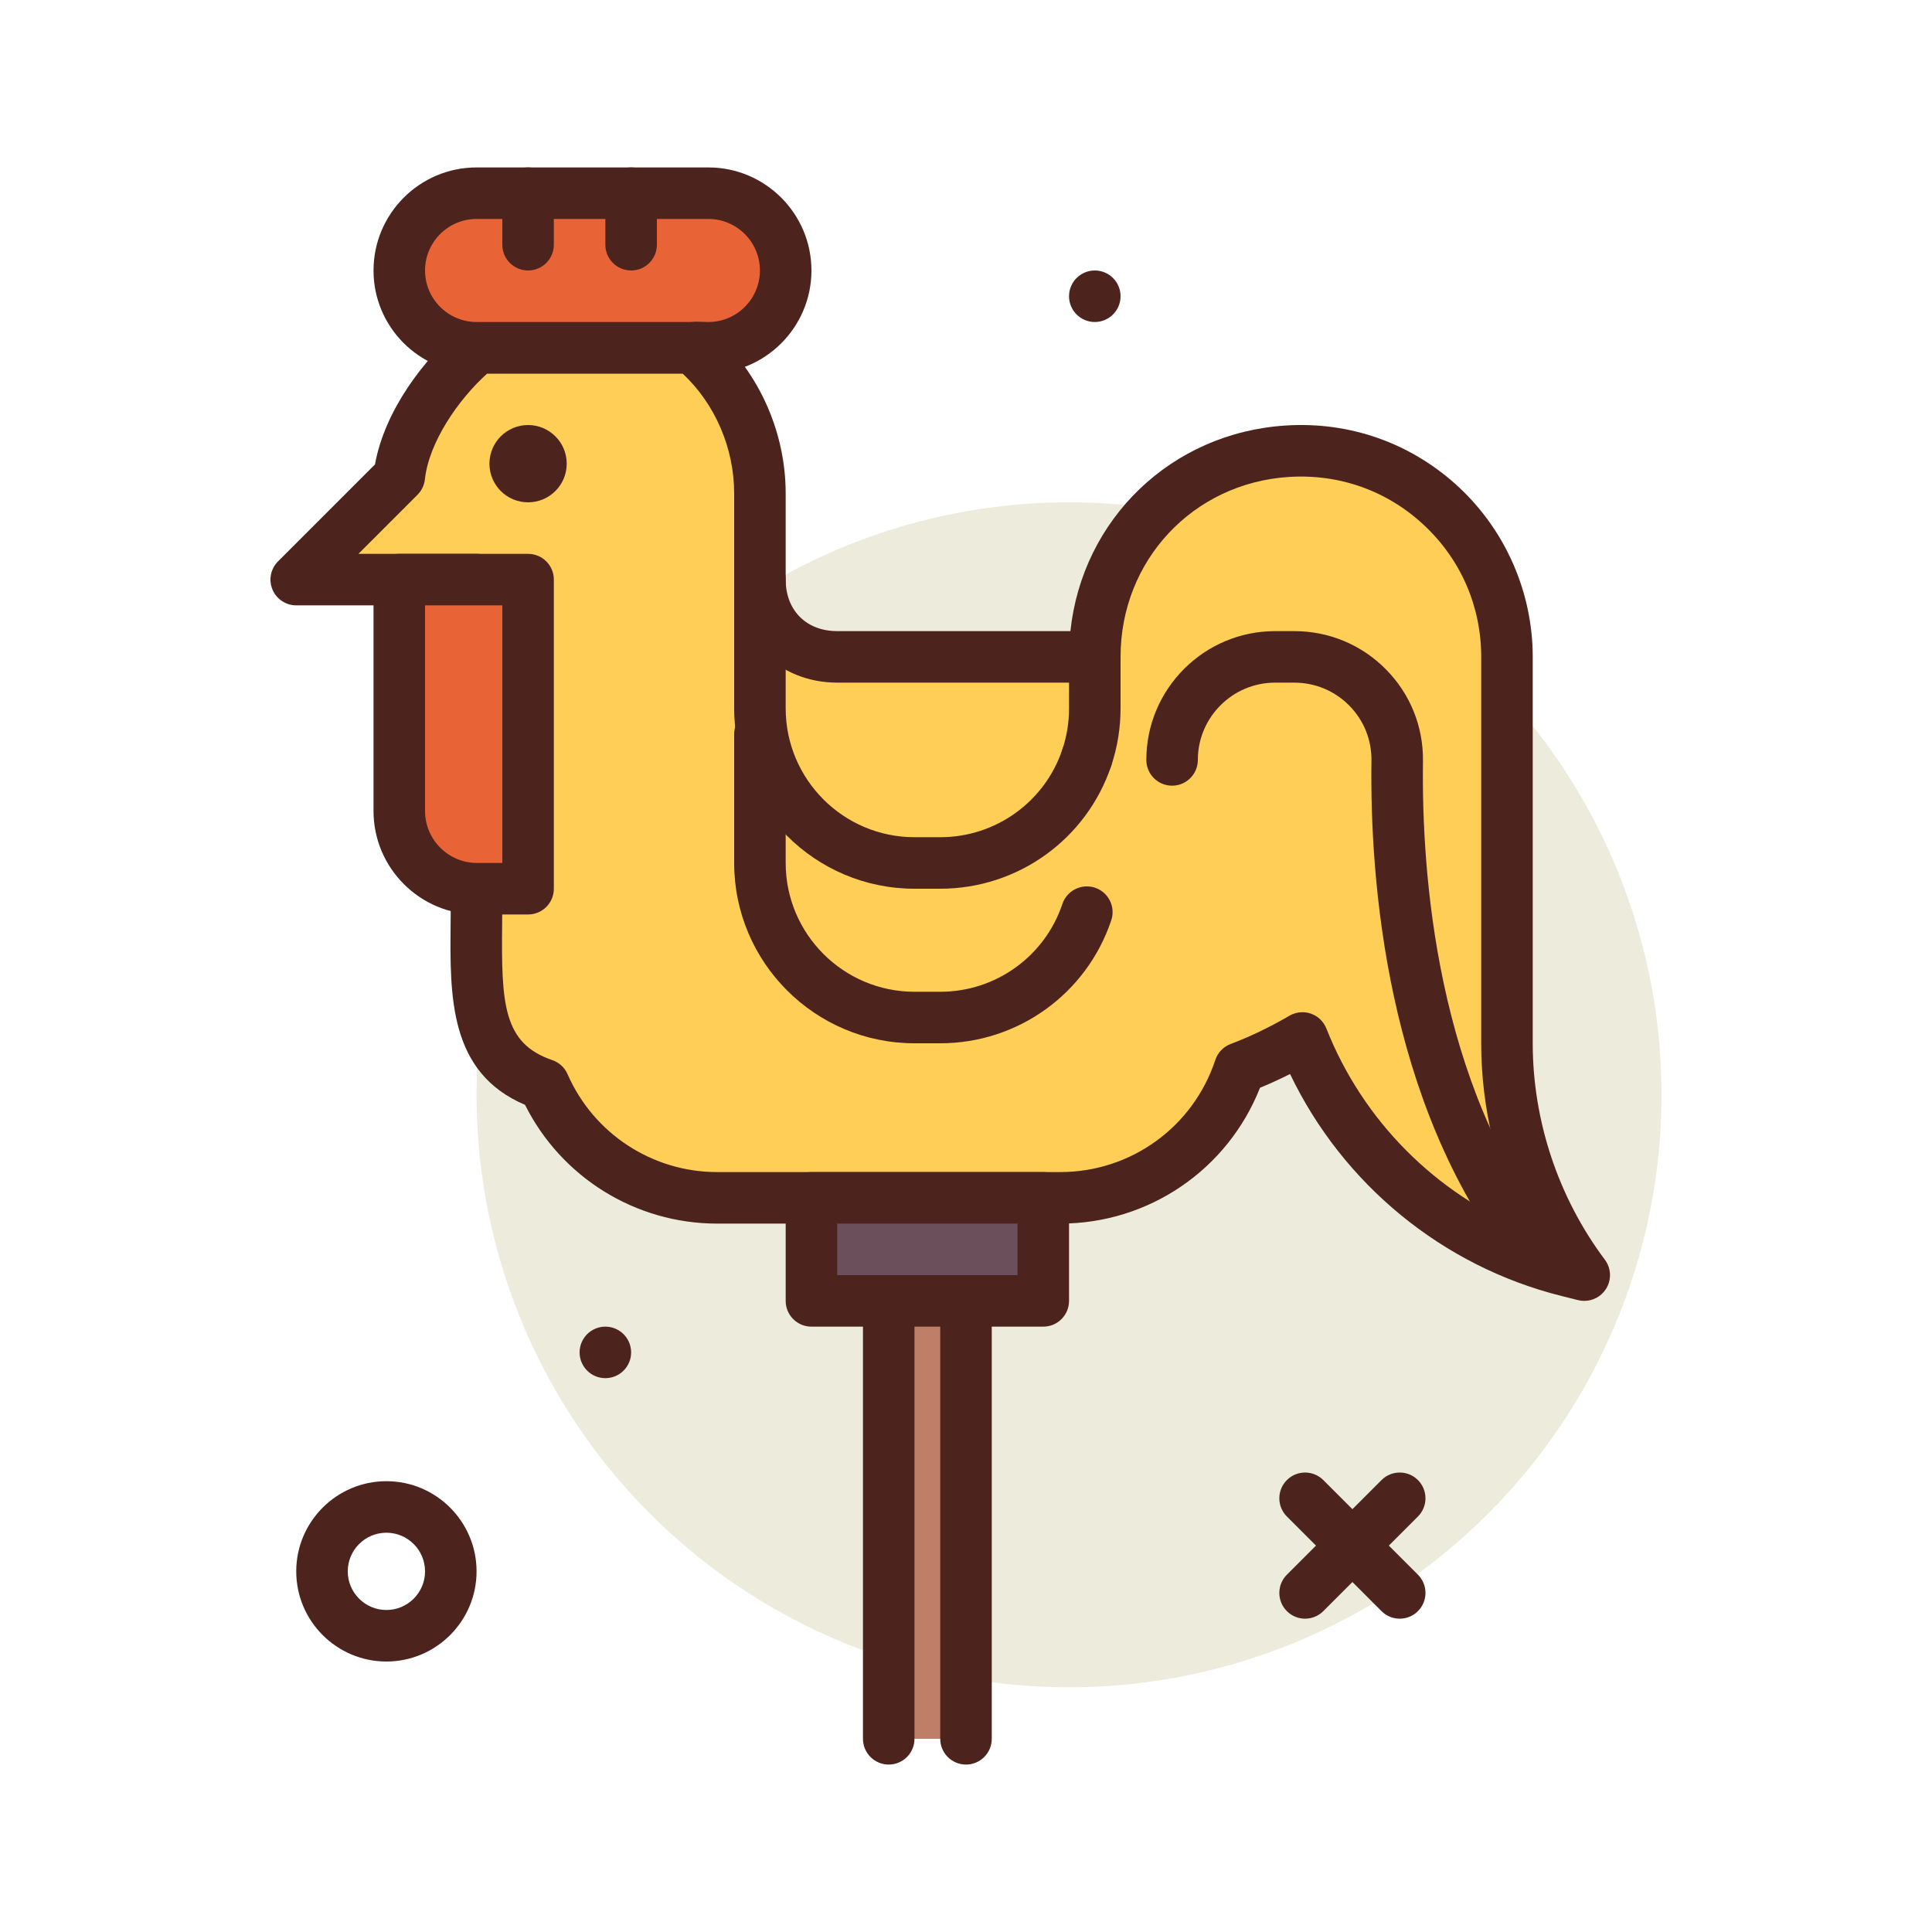 <svg id="cock" enable-background="new 0 0 300 300" height="512" viewBox="0 0 300 300" width="512" xmlns="http://www.w3.org/2000/svg"><g><circle cx="166" cy="170" fill="#edebdc" r="92"/><path d="m60 258c-7.719 0-14-6.281-14-14s6.281-14 14-14 14 6.281 14 14-6.281 14-14 14zm0-20c-3.309 0-6 2.691-6 6s2.691 6 6 6 6-2.691 6-6-2.691-6-6-6z" fill="#4c241d"/><circle cx="94" cy="210" fill="#4c241d" r="4"/><circle cx="170" cy="46" fill="#4c241d" r="4"/><path d="m202.653 251.348c-1.023 0-2.047-.391-2.828-1.172-1.562-1.562-1.562-4.094 0-5.656l14.695-14.695c1.562-1.562 4.094-1.562 5.656 0s1.562 4.094 0 5.656l-14.695 14.695c-.781.781-1.805 1.172-2.828 1.172z" fill="#4c241d"/><path d="m217.348 251.348c-1.023 0-2.047-.391-2.828-1.172l-14.695-14.695c-1.562-1.562-1.562-4.094 0-5.656s4.094-1.562 5.656 0l14.695 14.695c1.562 1.562 1.562 4.094 0 5.656-.781.781-1.804 1.172-2.828 1.172z" fill="#4c241d"/><g><path d="m234 162v-56-4c0-18.378-15.493-33.138-34.13-31.931-17.008 1.101-29.87 14.887-29.87 31.931h-40c-6.928 0-12-4.958-12-12v-13.371c0-8.963-4.06-17.287-10.511-22.629h-33.307c-5.462 4.433-11.372 12.561-12.182 20l-16 16h28v49.5c0 13.451-1.424 24.846 10.464 28.9 4.534 10.356 14.859 17.6 26.888 17.6h53.297c12.993 0 23.995-8.451 27.858-20.149 3.396-1.278 6.636-2.866 9.73-4.675 6.957 17.596 21.998 31.382 41.211 36.186l2.552.638c-7.789-10.386-12-23.018-12-36z" fill="#ffce56"/><path d="m246 202c-.324 0-.648-.039-.973-.119l-2.551-.639c-18.484-4.621-33.953-17.357-42.156-34.471-1.555.785-3.113 1.5-4.668 2.139-5.008 12.691-17.234 21.09-31.004 21.09h-53.297c-12.672 0-24.195-7.184-29.824-18.441-11.801-5.01-11.676-16.789-11.555-28.195.013-1.266.028-2.555.028-3.864v-45.5h-24c-1.617 0-3.078-.975-3.695-2.469-.621-1.496-.277-3.215.867-4.359l15.059-15.061c1.473-8.309 7.668-16.539 13.43-21.217.711-.578 1.601-.894 2.519-.894h33.309c.93 0 1.832.324 2.551.918 7.488 6.201 11.96 15.812 11.96 25.711v13.371c0 4.785 3.215 8 8 8h36.211c1.848-17.34 15.586-30.77 33.402-31.924 10.074-.658 19.668 2.779 27.004 9.654 7.235 6.784 11.383 16.358 11.383 26.27v60c0 12.037 3.977 23.969 11.199 33.6 1.016 1.355 1.07 3.203.133 4.613-.753 1.133-2.011 1.787-3.332 1.787zm-43.761-44.824c.441 0 .883.072 1.309.219 1.102.383 1.98 1.227 2.41 2.311 5.672 14.338 16.984 25.641 31.035 31.352-4.551-8.966-6.993-18.98-6.993-29.058v-60c0-7.822-3.145-15.08-8.855-20.432-5.703-5.352-13.145-8.01-21.016-7.508-14.894.965-26.129 12.977-26.129 27.94 0 2.209-1.789 4-4 4h-40c-9.121 0-16-6.879-16-16v-13.371c0-7.066-2.973-13.928-8.016-18.629h-30.327c-4.504 4.051-9.055 10.672-9.68 16.432-.098.906-.504 1.752-1.148 2.396l-9.172 9.172h18.343c2.211 0 4 1.791 4 4v49.5c0 1.338-.016 2.654-.027 3.947-.133 12.457.145 18.561 7.785 21.168 1.062.361 1.922 1.154 2.371 2.182 4.043 9.236 13.157 15.203 23.223 15.203h53.297c10.953 0 20.625-6.994 24.062-17.402.379-1.148 1.254-2.062 2.387-2.488 3.012-1.137 6.082-2.613 9.125-4.389.617-.362 1.317-.545 2.016-.545z" fill="#4c241d"/></g><g><path d="m107.49 54c-.156-.129 1.481 0 2.511 0 6.627 0 12-5.372 12-12 0-6.627-5.373-12-12-12h-36.001c-6.627 0-12 5.373-12 12 0 6.628 5.373 12 12 12 .067 0 .131-.013.197-.014-.006.005-.011.01-.016.014z" fill="#e86436"/><path d="m110 58c-.414 0-.914-.018-1.375-.035-.176-.006-.344-.014-.488-.018-.211.035-.43.053-.648.053h-33.309c-.125 0-.254-.006-.375-.018-8.836-.191-15.805-7.289-15.805-15.982 0-8.822 7.176-16 16-16h36c8.824 0 16 7.178 16 16s-7.175 16-16 16zm-36-24c-4.41 0-8 3.588-8 8s3.59 8 8 8c.059 0 .121.002.18.004v-.004h33.066c.625-.068 1.219-.047 1.672-.029l1.082.029c4.41 0 8-3.588 8-8s-3.59-8-8-8z" fill="#4c241d"/></g><g fill="#4c241d"><circle cx="82" cy="72" r="6"/><path d="m82 42c-2.211 0-4-1.791-4-4v-8c0-2.209 1.789-4 4-4s4 1.791 4 4v8c0 2.209-1.789 4-4 4z"/><path d="m98 42c-2.211 0-4-1.791-4-4v-8c0-2.209 1.789-4 4-4s4 1.791 4 4v8c0 2.209-1.789 4-4 4z"/><path d="m238.004 198c-1.191 0-2.371-.529-3.16-1.545-19.625-25.229-22.137-59.912-21.887-78.342.043-3.219-1.176-6.252-3.434-8.541-2.273-2.305-5.312-3.572-8.559-3.572h-2.964c-6.617 0-12 5.383-12 12 0 2.209-1.789 4-4 4s-4-1.791-4-4c0-11.027 8.973-20 20-20h2.965c5.402 0 10.465 2.115 14.254 5.953 3.773 3.826 5.812 8.895 5.738 14.27-.234 17.381 2.074 50.02 20.199 73.322 1.359 1.742 1.043 4.256-.699 5.613-.73.567-1.597.842-2.453.842z"/><path d="m146 138h-4c-15.438 0-28-12.561-28-28v-20c0-2.209 1.789-4 4-4s4 1.791 4 4v20c0 11.027 8.973 20 20 20h4c8.609 0 16.234-5.48 18.969-13.637.707-2.096 2.98-3.215 5.066-2.521 2.094.703 3.223 2.971 2.52 5.064-3.832 11.422-14.504 19.094-26.555 19.094z"/><path d="m146 162h-4c-15.438 0-28-12.561-28-28v-20c0-2.209 1.789-4 4-4s4 1.791 4 4v20c0 11.027 8.973 20 20 20h4c8.609 0 16.234-5.48 18.969-13.637.707-2.094 2.98-3.215 5.066-2.521 2.094.703 3.223 2.971 2.52 5.064-3.832 11.422-14.504 19.094-26.555 19.094z"/><path d="m168.762 121.637c-.418 0-.848-.068-1.266-.207-2.098-.701-3.227-2.967-2.527-5.062.684-2.051 1.031-4.193 1.031-6.367v-8c0-2.209 1.789-4 4-4s4 1.791 4 4v8c0 3.037-.484 6.031-1.445 8.902-.558 1.673-2.117 2.734-3.793 2.734z"/></g><g><path d="m126 186h36v16h-36z" fill="#6b4f5b"/><path d="m162 206h-36c-2.211 0-4-1.791-4-4v-16c0-2.209 1.789-4 4-4h36c2.211 0 4 1.791 4 4v16c0 2.209-1.789 4-4 4zm-32-8h28v-8h-28z" fill="#4c241d"/></g><g><path d="m150 270v-68h-12v68" fill="#bf7e68"/><path d="m150 274c-2.211 0-4-1.791-4-4v-64h-4v64c0 2.209-1.789 4-4 4s-4-1.791-4-4v-68c0-2.209 1.789-4 4-4h12c2.211 0 4 1.791 4 4v68c0 2.209-1.789 4-4 4z" fill="#4c241d"/></g><g><path d="m82 138h-7.929c-6.666 0-12.071-5.405-12.071-12.071v-35.929h20z" fill="#e86436"/><path d="m82 142h-7.93c-8.859 0-16.07-7.211-16.07-16.072v-35.928c0-2.209 1.789-4 4-4h20c2.211 0 4 1.791 4 4v48c0 2.209-1.789 4-4 4zm-16-48v31.928c0 4.451 3.621 8.072 8.07 8.072h3.93v-40z" fill="#4c241d"/></g></g></svg>